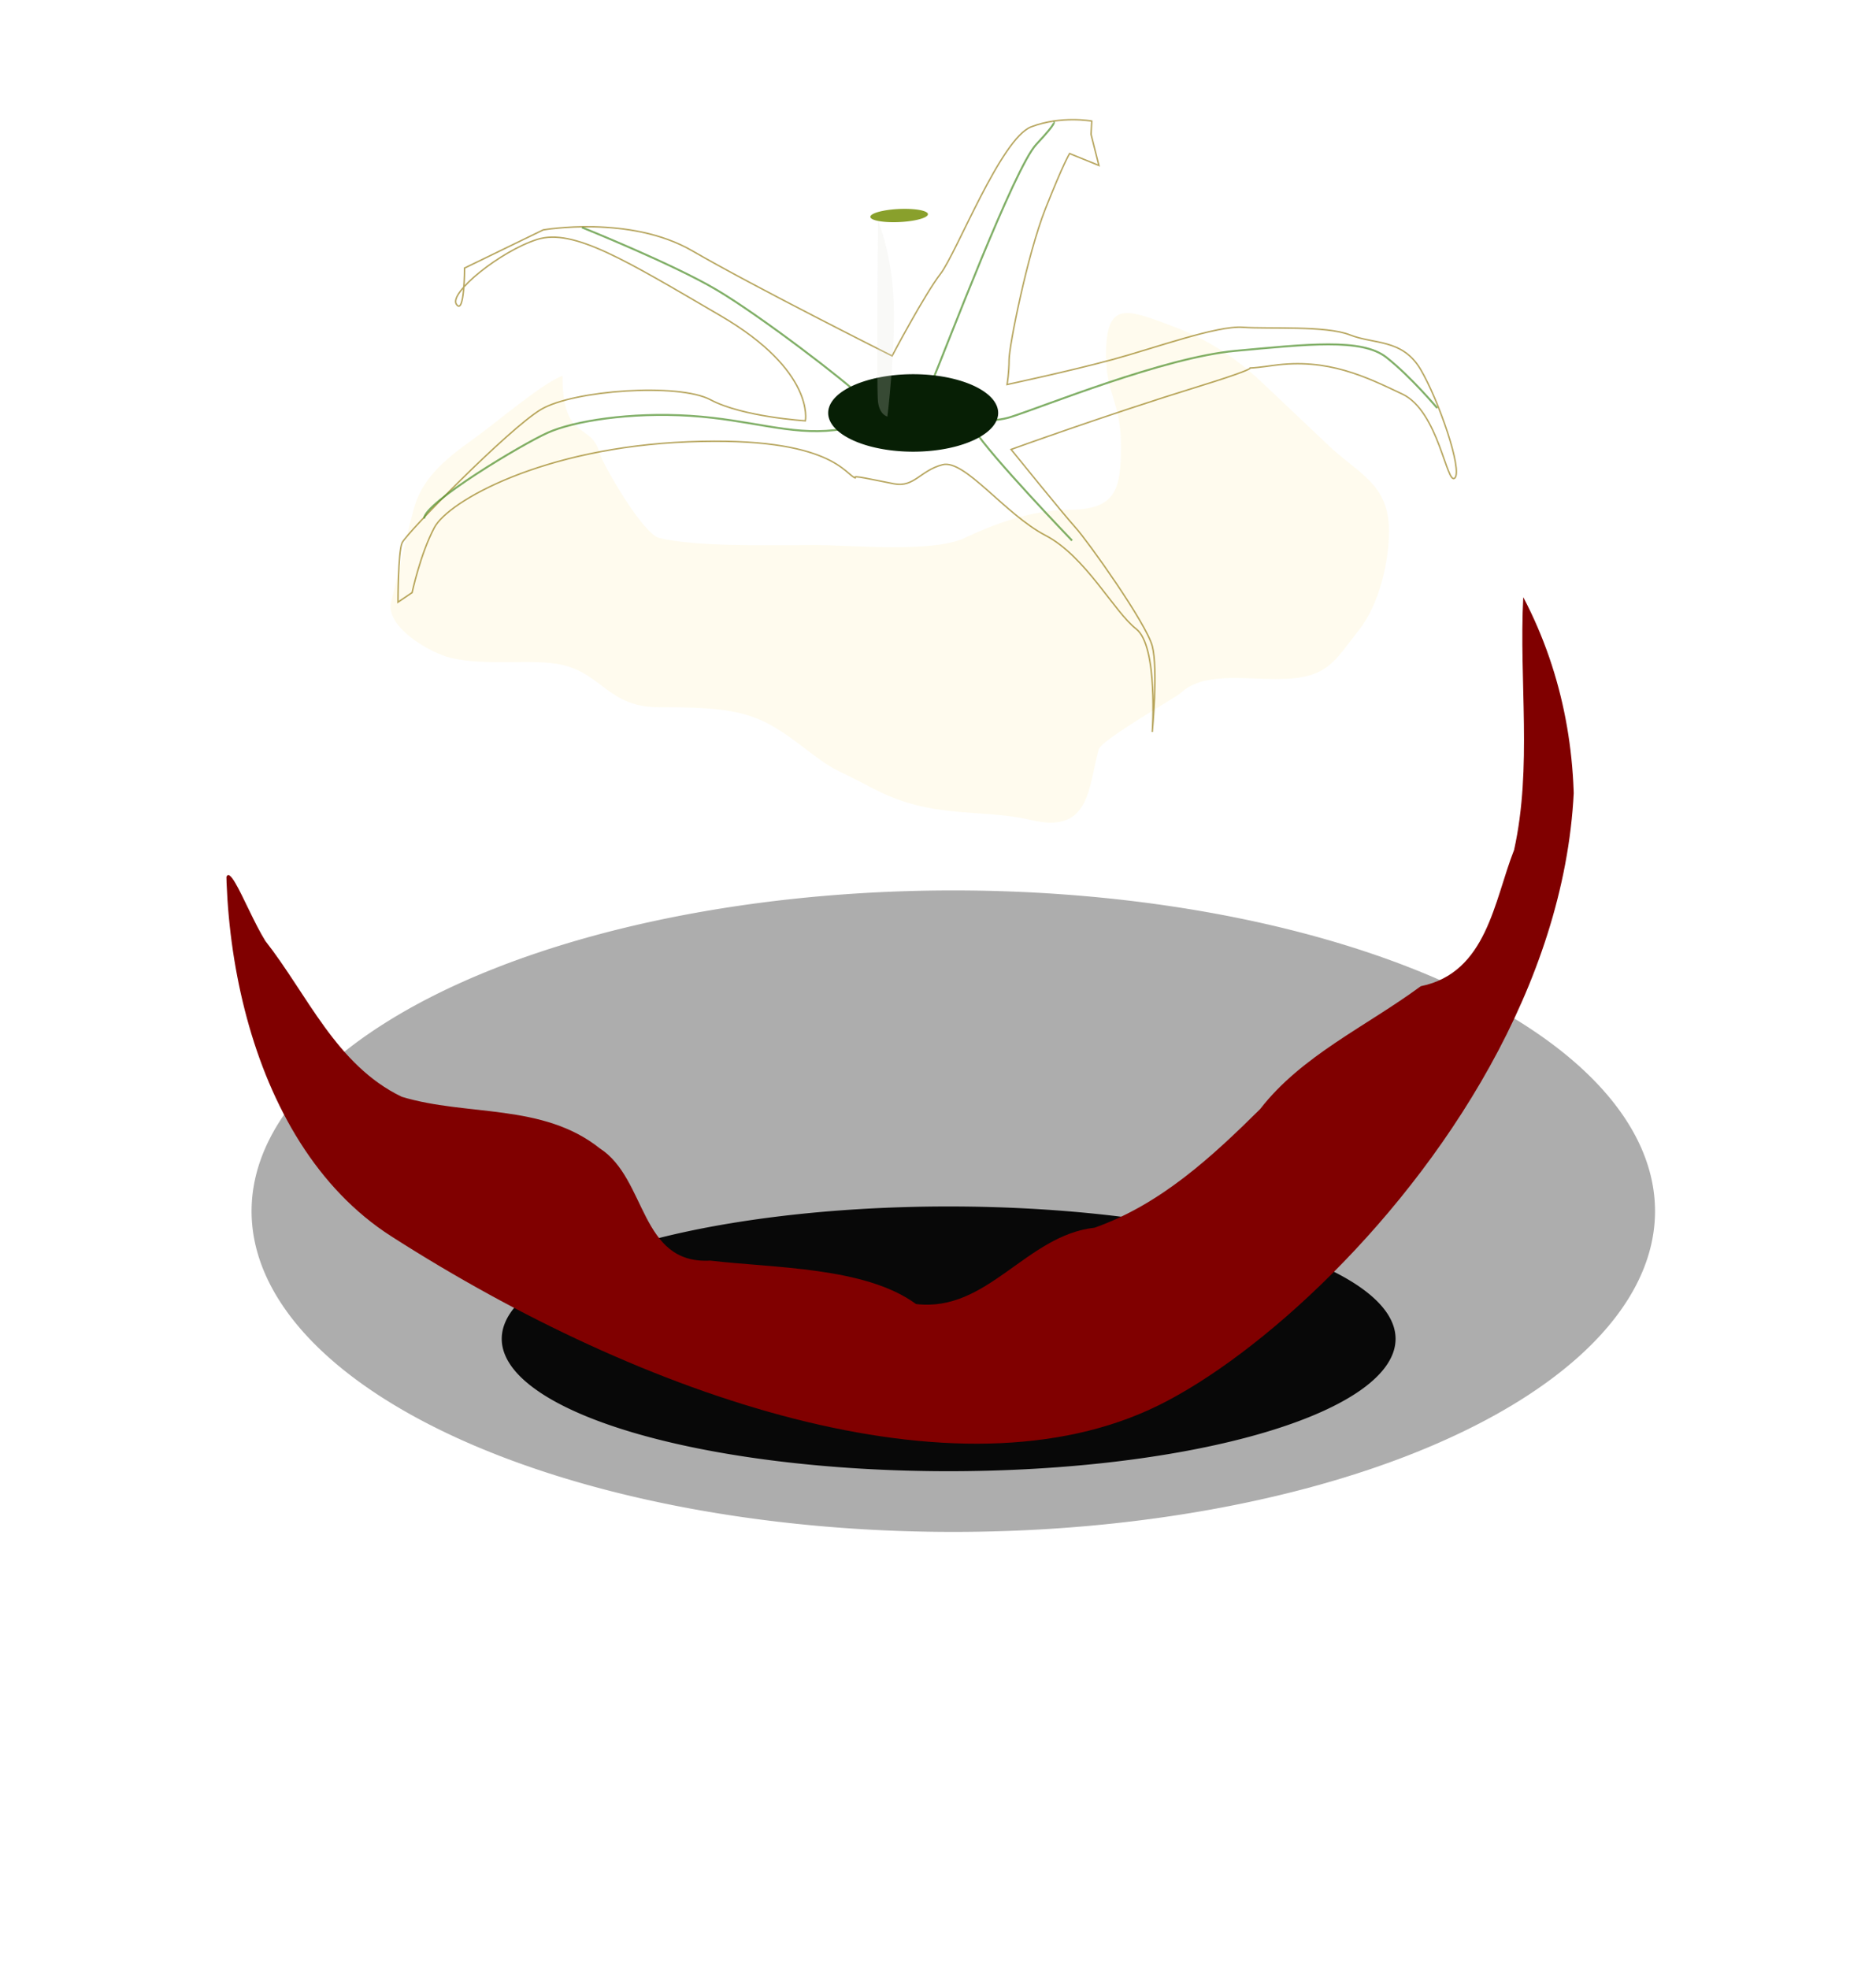 <?xml version="1.0" encoding="UTF-8" standalone="no"?>
<!-- Created with Inkscape (http://www.inkscape.org/) -->
<svg xmlns:dc="http://purl.org/dc/elements/1.1/" xmlns:cc="http://web.resource.org/cc/" xmlns:rdf="http://www.w3.org/1999/02/22-rdf-syntax-ns#" xmlns:svg="http://www.w3.org/2000/svg" xmlns="http://www.w3.org/2000/svg" xmlns:xlink="http://www.w3.org/1999/xlink" xmlns:sodipodi="http://sodipodi.sourceforge.net/DTD/sodipodi-0.dtd" xmlns:inkscape="http://www.inkscape.org/namespaces/inkscape" width="316.605" height="332.125" id="svg2" sodipodi:version="0.32" inkscape:version="0.45" sodipodi:docbase="/home/evans/Desktop" sodipodi:docname="Chrisdesign_tomato.svg" inkscape:output_extension="org.inkscape.output.svg.inkscape" sodipodi:modified="true" version="1.0">
  <defs id="defs4">
    <linearGradient id="linearGradient20022">
      <stop style="stop-color: rgb(21, 38, 9); stop-opacity: 1;" offset="0" id="stop20024"/>
      <stop style="stop-color: rgb(69, 117, 38); stop-opacity: 1;" offset="1" id="stop20026"/>
    </linearGradient>
    <linearGradient id="linearGradient13882">
      <stop style="stop-color: rgb(22, 56, 0); stop-opacity: 1;" offset="0" id="stop13884"/>
      <stop id="stop23023" offset="0.695" style="stop-color: rgb(89, 140, 29); stop-opacity: 1;"/>
      <stop style="stop-color: rgb(145, 161, 37); stop-opacity: 1;" offset="1" id="stop13886"/>
    </linearGradient>
    <linearGradient id="linearGradient9792">
      <stop style="stop-color: rgb(255, 134, 38); stop-opacity: 1;" offset="0" id="stop9794"/>
      <stop style="stop-color: rgb(225, 46, 0); stop-opacity: 1;" offset="1" id="stop9796"/>
    </linearGradient>
    <linearGradient inkscape:collect="always" id="linearGradient8731">
      <stop style="stop-color: rgb(255, 255, 255); stop-opacity: 1;" offset="0" id="stop8733"/>
      <stop style="stop-color: rgb(255, 255, 255); stop-opacity: 0;" offset="1" id="stop8735"/>
    </linearGradient>
    <filter id="filter38751" height="2.193" y="-0.597" width="1.148" x="-0.074" inkscape:collect="always">
      <feGaussianBlur id="feGaussianBlur38753" stdDeviation="9.881" inkscape:collect="always"/>
    </filter>
    <filter id="filter35726" height="1.878" y="-0.439" width="1.125" x="-0.063" inkscape:collect="always">
      <feGaussianBlur id="feGaussianBlur35728" stdDeviation="5.154" inkscape:collect="always"/>
    </filter>
    <pattern id="pattern30611" patternTransform="translate(160.892, -165.998)" height="24.735" width="39.501" patternUnits="userSpaceOnUse">
      <rect style="fill: url(#pattern30614) rgb(0, 0, 0); stroke: none;" width="32.882" height="19.296" x="1.724" y="5.439" id="rect26672"/>
      <rect style="fill: none; stroke: none;" width="39.501" height="24.735" x="0" y="0" id="rect25640"/>
    </pattern>
    <radialGradient r="44.556" fy="44.942" fx="-81.082" cy="44.942" cx="-81.082" gradientTransform="matrix(-0.015, -0.96, 1.935, -0.028, 127.596, 52.018)" gradientUnits="userSpaceOnUse" id="radialGradient30607" xlink:href="#linearGradient15314" inkscape:collect="always"/>
    <clipPath id="clipPath30603" clipPathUnits="userSpaceOnUse">
      <path style="fill: url(#radialGradient30607) rgb(0, 0, 0); fill-opacity: 1; fill-rule: evenodd; stroke: none; stroke-width: 1px; stroke-linecap: butt; stroke-linejoin: miter; stroke-opacity: 1;" d="M 172.547,119.654 C 172.547,119.654 192.663,134.893 226.625,131.415 C 260.773,127.896 267.409,121.36 267.409,121.36 C 295.932,89.779 131.211,96.219 172.547,119.654 z " id="path30605" sodipodi:nodetypes="cscc"/>
    </clipPath>
    <linearGradient gradientTransform="translate(-0.135, -0.809)" gradientUnits="userSpaceOnUse" y2="109.285" x2="243.95" y1="147.261" x1="211.025" id="linearGradient30599" xlink:href="#linearGradient30593" inkscape:collect="always"/>
    <clipPath id="clipPath29604" clipPathUnits="userSpaceOnUse">
      <path style="fill: rgb(55, 42, 7); fill-opacity: 1; fill-rule: evenodd; stroke: none; stroke-width: 1px; stroke-linecap: butt; stroke-linejoin: miter; stroke-opacity: 1;" d="M 214.703,131.117 L 220.78,131.363 C 218.246,133.083 225.614,96.013 236.795,88.623 C 241.627,85.429 235.592,76.308 232.974,77.69 C 232.974,77.69 226.504,82.361 225.744,85.784 C 224.984,89.207 219.025,103.387 217.613,113.629 C 216.201,123.872 215.05,128.517 214.703,131.117 z " id="path29606" sodipodi:nodetypes="ccscssc"/>
    </clipPath>
    <pattern id="pattern26663" patternTransform="translate(163.814, -152.846)" height="46.659" width="55.733" patternUnits="userSpaceOnUse">
      <path sodipodi:type="arc" style="overflow: visible; marker: none; opacity: 1; color: rgb(0, 0, 0); fill: rgb(215, 235, 144); fill-opacity: 1; fill-rule: evenodd; stroke: none; stroke-width: 1.584px; stroke-linecap: butt; stroke-linejoin: miter; stroke-miterlimit: 4; stroke-dasharray: none; stroke-dashoffset: 0pt; stroke-opacity: 1; visibility: visible; display: inline;" id="path26661" sodipodi:cx="-281.60489" sodipodi:cy="-209.70604" sodipodi:rx="2.8861411" sodipodi:ry="7.8338113" d="M -278.719 -209.706 A 2.886 7.834 0 1 1  -284.491,-209.706 A 2.886 7.834 0 1 1  -278.719 -209.706 z" transform="matrix(0.741, 0, 0, 0.46, 262.242, 100.965)"/>
      <path sodipodi:type="arc" style="overflow: visible; marker: none; opacity: 1; color: rgb(0, 0, 0); fill: rgb(215, 235, 144); fill-opacity: 1; fill-rule: evenodd; stroke: none; stroke-width: 1.584px; stroke-linecap: butt; stroke-linejoin: miter; stroke-miterlimit: 4; stroke-dasharray: none; stroke-dashoffset: 0pt; stroke-opacity: 1; visibility: visible; display: inline;" id="path26657" sodipodi:cx="-281.60489" sodipodi:cy="-209.70604" sodipodi:rx="2.8861411" sodipodi:ry="7.8338113" d="M -278.719 -209.706 A 2.886 7.834 0 1 1  -284.491,-209.706 A 2.886 7.834 0 1 1  -278.719 -209.706 z" transform="matrix(0.741, 0, 0, 0.46, 253.164, 126.803)"/>
      <path transform="matrix(0.741, 0, 0, 0.46, 241.636, 111.216)" d="M -278.719 -209.706 A 2.886 7.834 0 1 1  -284.491,-209.706 A 2.886 7.834 0 1 1  -278.719 -209.706 z" sodipodi:ry="7.8338113" sodipodi:rx="2.8861411" sodipodi:cy="-209.70604" sodipodi:cx="-281.60489" id="path26655" style="overflow: visible; marker: none; opacity: 1; color: rgb(0, 0, 0); fill: rgb(215, 235, 144); fill-opacity: 1; fill-rule: evenodd; stroke: none; stroke-width: 1.584px; stroke-linecap: butt; stroke-linejoin: miter; stroke-miterlimit: 4; stroke-dasharray: none; stroke-dashoffset: 0pt; stroke-opacity: 1; visibility: visible; display: inline;" sodipodi:type="arc"/>
      <path sodipodi:type="arc" style="overflow: visible; marker: none; opacity: 1; color: rgb(0, 0, 0); fill: rgb(215, 235, 144); fill-opacity: 1; fill-rule: evenodd; stroke: none; stroke-width: 1.584px; stroke-linecap: butt; stroke-linejoin: miter; stroke-miterlimit: 4; stroke-dasharray: none; stroke-dashoffset: 0pt; stroke-opacity: 1; visibility: visible; display: inline;" id="path26649" sodipodi:cx="-281.60489" sodipodi:cy="-209.70604" sodipodi:rx="2.8861411" sodipodi:ry="7.8338113" d="M -278.719 -209.706 A 2.886 7.834 0 1 1  -284.491,-209.706 A 2.886 7.834 0 1 1  -278.719 -209.706 z" transform="matrix(0.741, 0, 0, 0.46, 219.229, 100.012)"/>
      <path transform="matrix(0.741, 0, 0, 0.46, 236.44, 139.468)" d="M -278.719 -209.706 A 2.886 7.834 0 1 1  -284.491,-209.706 A 2.886 7.834 0 1 1  -278.719 -209.706 z" sodipodi:ry="7.8338113" sodipodi:rx="2.8861411" sodipodi:cy="-209.70604" sodipodi:cx="-281.60489" id="path26647" style="overflow: visible; marker: none; opacity: 1; color: rgb(0, 0, 0); fill: rgb(215, 235, 144); fill-opacity: 1; fill-rule: evenodd; stroke: none; stroke-width: 1.584px; stroke-linecap: butt; stroke-linejoin: miter; stroke-miterlimit: 4; stroke-dasharray: none; stroke-dashoffset: 0pt; stroke-opacity: 1; visibility: visible; display: inline;" sodipodi:type="arc"/>
      <path sodipodi:type="arc" style="overflow: visible; marker: none; opacity: 1; color: rgb(0, 0, 0); fill: rgb(215, 235, 144); fill-opacity: 1; fill-rule: evenodd; stroke: none; stroke-width: 1.584px; stroke-linecap: butt; stroke-linejoin: miter; stroke-miterlimit: 4; stroke-dasharray: none; stroke-dashoffset: 0pt; stroke-opacity: 1; visibility: visible; display: inline;" id="path26645" sodipodi:cx="-281.60489" sodipodi:cy="-209.70604" sodipodi:rx="2.8861411" sodipodi:ry="7.8338113" d="M -278.719 -209.706 A 2.886 7.834 0 1 1  -284.491,-209.706 A 2.886 7.834 0 1 1  -278.719 -209.706 z" transform="matrix(0.741, 0, 0, 0.46, 210.786, 125.504)"/>
      <path transform="matrix(0.741, 0, 0, 0.46, 210.786, 125.504)" d="M -278.719 -209.706 A 2.886 7.834 0 1 1  -284.491,-209.706 A 2.886 7.834 0 1 1  -278.719 -209.706 z" sodipodi:ry="7.8338113" sodipodi:rx="2.8861411" sodipodi:cy="-209.70604" sodipodi:cx="-281.60489" id="path26643" style="overflow: visible; marker: none; opacity: 1; color: rgb(0, 0, 0); fill: rgb(215, 235, 144); fill-opacity: 1; fill-rule: evenodd; stroke: none; stroke-width: 1.584px; stroke-linecap: butt; stroke-linejoin: miter; stroke-miterlimit: 4; stroke-dasharray: none; stroke-dashoffset: 0pt; stroke-opacity: 1; visibility: visible; display: inline;" sodipodi:type="arc"/>
    </pattern>
    <pattern id="pattern25626" patternTransform="translate(160.892, -165.998)" height="59.811" width="66.952" patternUnits="userSpaceOnUse">
      <path transform="matrix(0.741, 0, 0, 0.46, 273.461, 101.149)" d="M -278.719 -209.706 A 2.886 7.834 0 1 1  -284.491,-209.706 A 2.886 7.834 0 1 1  -278.719 -209.706 z" sodipodi:ry="7.8338113" sodipodi:rx="2.8861411" sodipodi:cy="-209.70604" sodipodi:cx="-281.60489" id="path25620" style="overflow: visible; marker: none; opacity: 1; color: rgb(0, 0, 0); fill: rgb(215, 235, 144); fill-opacity: 1; fill-rule: evenodd; stroke: none; stroke-width: 1.584px; stroke-linecap: butt; stroke-linejoin: miter; stroke-miterlimit: 4; stroke-dasharray: none; stroke-dashoffset: 0pt; stroke-opacity: 1; visibility: visible; display: inline;" sodipodi:type="arc"/>
      <path sodipodi:type="arc" style="overflow: visible; marker: none; opacity: 1; color: rgb(0, 0, 0); fill: rgb(215, 235, 144); fill-opacity: 1; fill-rule: evenodd; stroke: none; stroke-width: 1.584px; stroke-linecap: butt; stroke-linejoin: miter; stroke-miterlimit: 4; stroke-dasharray: none; stroke-dashoffset: 0pt; stroke-opacity: 1; visibility: visible; display: inline;" id="path25618" sodipodi:cx="-281.60489" sodipodi:cy="-209.70604" sodipodi:rx="2.8861411" sodipodi:ry="7.8338113" d="M -278.719 -209.706 A 2.886 7.834 0 1 1  -284.491,-209.706 A 2.886 7.834 0 1 1  -278.719 -209.706 z" transform="matrix(0.741, 0, 0, 0.46, 210.786, 100.012)"/>
      <path transform="matrix(0.741, 0, 0, 0.46, 213.708, 138.656)" d="M -278.719 -209.706 A 2.886 7.834 0 1 1  -284.491,-209.706 A 2.886 7.834 0 1 1  -278.719 -209.706 z" sodipodi:ry="7.8338113" sodipodi:rx="2.8861411" sodipodi:cy="-209.70604" sodipodi:cx="-281.60489" id="path25616" style="overflow: visible; marker: none; opacity: 1; color: rgb(0, 0, 0); fill: rgb(215, 235, 144); fill-opacity: 1; fill-rule: evenodd; stroke: none; stroke-width: 1.584px; stroke-linecap: butt; stroke-linejoin: miter; stroke-miterlimit: 4; stroke-dasharray: none; stroke-dashoffset: 0pt; stroke-opacity: 1; visibility: visible; display: inline;" sodipodi:type="arc"/>
      <path sodipodi:type="arc" style="overflow: visible; marker: none; opacity: 1; color: rgb(0, 0, 0); fill: rgb(215, 235, 144); fill-opacity: 1; fill-rule: evenodd; stroke: none; stroke-width: 1.584px; stroke-linecap: butt; stroke-linejoin: miter; stroke-miterlimit: 4; stroke-dasharray: none; stroke-dashoffset: 0pt; stroke-opacity: 1; visibility: visible; display: inline;" id="path25614" sodipodi:cx="-281.60489" sodipodi:cy="-209.70604" sodipodi:rx="2.8861411" sodipodi:ry="7.8338113" d="M -278.719 -209.706 A 2.886 7.834 0 1 1  -284.491,-209.706 A 2.886 7.834 0 1 1  -278.719 -209.706 z" transform="matrix(0.741, 0, 0, 0.46, 213.708, 138.656)"/>
      <path transform="matrix(0.741, 0, 0, 0.46, 239.363, 152.62)" d="M -278.719 -209.706 A 2.886 7.834 0 1 1  -284.491,-209.706 A 2.886 7.834 0 1 1  -278.719 -209.706 z" sodipodi:ry="7.8338113" sodipodi:rx="2.8861411" sodipodi:cy="-209.70604" sodipodi:cx="-281.60489" id="path25612" style="overflow: visible; marker: none; opacity: 1; color: rgb(0, 0, 0); fill: rgb(215, 235, 144); fill-opacity: 1; fill-rule: evenodd; stroke: none; stroke-width: 1.584px; stroke-linecap: butt; stroke-linejoin: miter; stroke-miterlimit: 4; stroke-dasharray: none; stroke-dashoffset: 0pt; stroke-opacity: 1; visibility: visible; display: inline;" sodipodi:type="arc"/>
      <path sodipodi:type="arc" style="overflow: visible; marker: none; opacity: 1; color: rgb(0, 0, 0); fill: rgb(215, 235, 144); fill-opacity: 1; fill-rule: evenodd; stroke: none; stroke-width: 1.584px; stroke-linecap: butt; stroke-linejoin: miter; stroke-miterlimit: 4; stroke-dasharray: none; stroke-dashoffset: 0pt; stroke-opacity: 1; visibility: visible; display: inline;" id="path25610" sodipodi:cx="-281.60489" sodipodi:cy="-209.70604" sodipodi:rx="2.8861411" sodipodi:ry="7.8338113" d="M -278.719 -209.706 A 2.886 7.834 0 1 1  -284.491,-209.706 A 2.886 7.834 0 1 1  -278.719 -209.706 z" transform="matrix(0.741, 0, 0, 0.46, 222.152, 113.164)"/>
      <path transform="matrix(0.741, 0, 0, 0.46, 228.159, 135.734)" d="M -278.719 -209.706 A 2.886 7.834 0 1 1  -284.491,-209.706 A 2.886 7.834 0 1 1  -278.719 -209.706 z" sodipodi:ry="7.8338113" sodipodi:rx="2.8861411" sodipodi:cy="-209.70604" sodipodi:cx="-281.60489" id="path25608" style="overflow: visible; marker: none; opacity: 1; color: rgb(0, 0, 0); fill: rgb(215, 235, 144); fill-opacity: 1; fill-rule: evenodd; stroke: none; stroke-width: 1.584px; stroke-linecap: butt; stroke-linejoin: miter; stroke-miterlimit: 4; stroke-dasharray: none; stroke-dashoffset: 0pt; stroke-opacity: 1; visibility: visible; display: inline;" sodipodi:type="arc"/>
      <path sodipodi:type="arc" style="overflow: visible; marker: none; opacity: 1; color: rgb(0, 0, 0); fill: rgb(215, 235, 144); fill-opacity: 1; fill-rule: evenodd; stroke: none; stroke-width: 1.584px; stroke-linecap: butt; stroke-linejoin: miter; stroke-miterlimit: 4; stroke-dasharray: none; stroke-dashoffset: 0pt; stroke-opacity: 1; visibility: visible; display: inline;" id="path25606" sodipodi:cx="-281.60489" sodipodi:cy="-209.70604" sodipodi:rx="2.8861411" sodipodi:ry="7.8338113" d="M -278.719 -209.706 A 2.886 7.834 0 1 1  -284.491,-209.706 A 2.886 7.834 0 1 1  -278.719 -209.706 z" transform="matrix(0.741, 0, 0, 0.46, 238.551, 107.156)"/>
      <path transform="matrix(0.741, 0, 0, 0.46, 244.559, 124.368)" d="M -278.719 -209.706 A 2.886 7.834 0 1 1  -284.491,-209.706 A 2.886 7.834 0 1 1  -278.719 -209.706 z" sodipodi:ry="7.8338113" sodipodi:rx="2.8861411" sodipodi:cy="-209.70604" sodipodi:cx="-281.60489" id="path25604" style="overflow: visible; marker: none; opacity: 1; color: rgb(0, 0, 0); fill: rgb(215, 235, 144); fill-opacity: 1; fill-rule: evenodd; stroke: none; stroke-width: 1.584px; stroke-linecap: butt; stroke-linejoin: miter; stroke-miterlimit: 4; stroke-dasharray: none; stroke-dashoffset: 0pt; stroke-opacity: 1; visibility: visible; display: inline;" sodipodi:type="arc"/>
      <path sodipodi:type="arc" style="overflow: visible; marker: none; opacity: 1; color: rgb(0, 0, 0); fill: rgb(215, 235, 144); fill-opacity: 1; fill-rule: evenodd; stroke: none; stroke-width: 1.584px; stroke-linecap: butt; stroke-linejoin: miter; stroke-miterlimit: 4; stroke-dasharray: none; stroke-dashoffset: 0pt; stroke-opacity: 1; visibility: visible; display: inline;" id="path25602" sodipodi:cx="-281.60489" sodipodi:cy="-209.70604" sodipodi:rx="2.8861411" sodipodi:ry="7.8338113" d="M -278.719 -209.706 A 2.886 7.834 0 1 1  -284.491,-209.706 A 2.886 7.834 0 1 1  -278.719 -209.706 z" transform="matrix(0.741, 0, 0, 0.46, 256.087, 139.955)"/>
      <path transform="matrix(0.741, 0, 0, 0.46, 269.239, 131.187)" d="M -278.719 -209.706 A 2.886 7.834 0 1 1  -284.491,-209.706 A 2.886 7.834 0 1 1  -278.719 -209.706 z" sodipodi:ry="7.8338113" sodipodi:rx="2.8861411" sodipodi:cy="-209.70604" sodipodi:cx="-281.60489" id="path25600" style="overflow: visible; marker: none; opacity: 1; color: rgb(0, 0, 0); fill: rgb(215, 235, 144); fill-opacity: 1; fill-rule: evenodd; stroke: none; stroke-width: 1.584px; stroke-linecap: butt; stroke-linejoin: miter; stroke-miterlimit: 4; stroke-dasharray: none; stroke-dashoffset: 0pt; stroke-opacity: 1; visibility: visible; display: inline;" sodipodi:type="arc"/>
      <path sodipodi:type="arc" style="overflow: visible; marker: none; opacity: 1; color: rgb(0, 0, 0); fill: rgb(215, 235, 144); fill-opacity: 1; fill-rule: evenodd; stroke: none; stroke-width: 1.584px; stroke-linecap: butt; stroke-linejoin: miter; stroke-miterlimit: 4; stroke-dasharray: none; stroke-dashoffset: 0pt; stroke-opacity: 1; visibility: visible; display: inline;" id="path20550" sodipodi:cx="-281.60489" sodipodi:cy="-209.70604" sodipodi:rx="2.8861411" sodipodi:ry="7.8338113" d="M -278.719 -209.706 A 2.886 7.834 0 1 1  -284.491,-209.706 A 2.886 7.834 0 1 1  -278.719 -209.706 z" transform="matrix(0.741, 0, 0, 0.46, 261.77, 113.976)"/>
    </pattern>
    <linearGradient y2="295.467" x2="-51.159" y1="206.266" x1="-47.224" gradientUnits="userSpaceOnUse" id="linearGradient14308" xlink:href="#linearGradient13303" inkscape:collect="always"/>
    <linearGradient y2="272.923" x2="-28.859" y1="174.783" x1="-24.924" gradientUnits="userSpaceOnUse" id="linearGradient14306" xlink:href="#linearGradient8740" inkscape:collect="always"/>
    <radialGradient r="121.719" fy="281.672" fx="-55.114" cy="281.672" cx="-55.114" gradientTransform="matrix(0.183, 0.97, -0.949, 0.179, 248.674, 249.873)" gradientUnits="userSpaceOnUse" id="radialGradient14304" xlink:href="#linearGradient13291" inkscape:collect="always"/>
    <clipPath id="clipPath14290" clipPathUnits="userSpaceOnUse">
      <path style="overflow: visible; marker: none; opacity: 1; color: rgb(0, 0, 0); fill: rgb(110, 168, 39); fill-opacity: 1; fill-rule: nonzero; stroke: none; stroke-width: 1px; stroke-linecap: butt; stroke-linejoin: miter; stroke-miterlimit: 4; stroke-dashoffset: 0pt; stroke-opacity: 1; visibility: visible; display: inline;" d="M 97.162,268.957 C 76.144,373.56 33.602,387.655 -6.382,385.95 C -14.096,385.621 -13.751,387.182 -22.477,386.051 C -30.085,385.066 -43.344,380.031 -51.021,380.613 C -96.983,384.097 -141.031,322.133 -141.031,263.133 C -141.031,196.587 -97.946,152.907 -30.336,151.312 C 62.916,149.13 97.162,202.411 97.162,268.957 z " id="path14292" sodipodi:nodetypes="csssssc"/>
    </clipPath>
    <clipPath id="clipPath14286" clipPathUnits="userSpaceOnUse">
      <path style="overflow: visible; marker: none; opacity: 1; color: rgb(0, 0, 0); fill: rgb(110, 168, 39); fill-opacity: 1; fill-rule: nonzero; stroke: none; stroke-width: 1px; stroke-linecap: butt; stroke-linejoin: miter; stroke-miterlimit: 4; stroke-dashoffset: 0pt; stroke-opacity: 1; visibility: visible; display: inline;" d="M 95.242,274.246 C 74.748,373.187 33.265,386.52 -5.723,384.907 C -13.246,384.596 -12.909,386.072 -21.418,385.003 C -28.836,384.071 -41.765,379.309 -49.25,379.859 C -94.068,383.154 -137.019,324.544 -137.019,268.737 C -137.019,205.793 -95.007,164.477 -29.08,162.969 C 61.848,160.905 95.242,211.302 95.242,274.246 z " id="path14288" sodipodi:nodetypes="csssssc"/>
    </clipPath>
    <clipPath id="clipPath14282" clipPathUnits="userSpaceOnUse">
      <path style="overflow: visible; marker: none; opacity: 1; color: rgb(0, 0, 0); fill: rgb(110, 168, 39); fill-opacity: 1; fill-rule: nonzero; stroke: none; stroke-width: 1px; stroke-linecap: butt; stroke-linejoin: miter; stroke-miterlimit: 4; stroke-dashoffset: 0pt; stroke-opacity: 1; visibility: visible; display: inline;" d="M 100.843,272.892 C 79.362,377.495 35.883,391.59 -4.981,389.885 C -12.866,389.556 -12.513,391.117 -21.431,389.987 C -29.207,389.001 -42.757,383.967 -50.603,384.549 C -97.578,388.032 -142.595,326.068 -142.595,267.068 C -142.595,200.523 -98.562,156.842 -29.463,155.248 C 65.842,153.066 100.843,206.346 100.843,272.892 z " id="path14284" sodipodi:nodetypes="csssssc"/>
    </clipPath>
    <linearGradient gradientUnits="userSpaceOnUse" y2="295.467" x2="-51.159" y1="206.266" x1="-47.224" id="linearGradient13311" xlink:href="#linearGradient13303" inkscape:collect="always"/>
    <radialGradient gradientUnits="userSpaceOnUse" gradientTransform="matrix(0.183, 0.97, -0.949, 0.179, 248.674, 249.873)" r="121.719" fy="281.672" fx="-55.114" cy="281.672" cx="-55.114" id="radialGradient13301" xlink:href="#linearGradient13291" inkscape:collect="always"/>
    <linearGradient gradientUnits="userSpaceOnUse" y2="272.923" x2="-28.859" y1="174.783" x1="-24.924" id="linearGradient8746" xlink:href="#linearGradient8740" inkscape:collect="always"/>
    <linearGradient id="linearGradient8740">
      <stop id="stop8742" offset="0" style="stop-color: rgb(122, 168, 39); stop-opacity: 1;"/>
      <stop id="stop8744" offset="1" style="stop-color: rgb(163, 168, 39); stop-opacity: 0;"/>
    </linearGradient>
    <linearGradient id="linearGradient13291">
      <stop id="stop13293" offset="0" style="stop-color: rgb(179, 255, 75); stop-opacity: 1;"/>
      <stop style="stop-color: rgb(104, 160, 44); stop-opacity: 1;" offset="0.738" id="stop15283"/>
      <stop id="stop13295" offset="1" style="stop-color: rgb(60, 99, 32); stop-opacity: 1;"/>
    </linearGradient>
    <linearGradient id="linearGradient13303" inkscape:collect="always">
      <stop id="stop13305" offset="0" style="stop-color: rgb(255, 255, 255); stop-opacity: 1;"/>
      <stop id="stop13307" offset="1" style="stop-color: rgb(255, 255, 255); stop-opacity: 0;"/>
    </linearGradient>
    <linearGradient id="linearGradient15314">
      <stop style="stop-color: rgb(29, 51, 0); stop-opacity: 1;" offset="0" id="stop15316"/>
      <stop id="stop15318" offset="0.496" style="stop-color: rgb(104, 160, 44); stop-opacity: 0.237;"/>
      <stop style="stop-color: rgb(97, 163, 52); stop-opacity: 0;" offset="1" id="stop15320"/>
    </linearGradient>
    <linearGradient id="linearGradient30593" inkscape:collect="always">
      <stop id="stop30595" offset="0" style="stop-color: rgb(0, 0, 0); stop-opacity: 1;"/>
      <stop id="stop30597" offset="1" style="stop-color: rgb(0, 0, 0); stop-opacity: 0;"/>
    </linearGradient>
    <pattern patternTransform="matrix(0.59, 0, 0, 0.414, 162.616, -160.559)" id="pattern30609" xlink:href="#pattern26663" inkscape:collect="always"/>
    <pattern patternTransform="matrix(0.59, 0, 0, 0.414, 1.724, 5.439)" id="pattern30614" xlink:href="#pattern30609" inkscape:collect="always"/>
    <linearGradient id="linearGradient33714">
      <stop id="stop33716" offset="0" style="stop-color: rgb(0, 0, 0); stop-opacity: 1;"/>
      <stop id="stop33718" offset="1" style="stop-color: rgb(0, 0, 0); stop-opacity: 0;"/>
    </linearGradient>
    <linearGradient inkscape:collect="always" xlink:href="#linearGradient8740" id="linearGradient3593" gradientUnits="userSpaceOnUse" x1="-24.924" y1="174.783" x2="-28.859" y2="272.923"/>
    <linearGradient inkscape:collect="always" xlink:href="#linearGradient13303" id="linearGradient3595" gradientUnits="userSpaceOnUse" x1="-47.224" y1="206.266" x2="-51.159" y2="295.467"/>
    <linearGradient inkscape:collect="always" xlink:href="#linearGradient30593" id="linearGradient3601" gradientUnits="userSpaceOnUse" gradientTransform="translate(-0.135, -0.809)" x1="211.025" y1="147.261" x2="243.95" y2="109.285"/>
    <linearGradient inkscape:collect="always" xlink:href="#linearGradient13303" id="linearGradient3622" gradientUnits="userSpaceOnUse" x1="-47.224" y1="206.266" x2="-51.159" y2="295.467"/>
    <linearGradient inkscape:collect="always" xlink:href="#linearGradient8740" id="linearGradient3629" gradientUnits="userSpaceOnUse" x1="-24.924" y1="174.783" x2="-28.859" y2="272.923"/>
    <filter inkscape:collect="always" x="-0.117" width="1.235" y="-0.169" height="1.337" id="filter6620">
      <feGaussianBlur inkscape:collect="always" stdDeviation="15.771" id="feGaussianBlur6622"/>
    </filter>
    <filter inkscape:collect="always" x="-0.142" width="1.284" y="-0.264" height="1.527" id="filter6716">
      <feGaussianBlur inkscape:collect="always" stdDeviation="14.13" id="feGaussianBlur6718"/>
    </filter>
    <linearGradient inkscape:collect="always" xlink:href="#linearGradient8731" id="linearGradient8737" x1="269.879" y1="202.212" x2="281.474" y2="314.46" gradientUnits="userSpaceOnUse"/>
    <filter inkscape:collect="always" id="filter8819">
      <feGaussianBlur inkscape:collect="always" stdDeviation="3.164" id="feGaussianBlur8821"/>
    </filter>
    <radialGradient inkscape:collect="always" xlink:href="#linearGradient9792" id="radialGradient9798" cx="280.111" cy="246.391" fx="280.111" fy="246.391" r="134.326" gradientTransform="matrix(0.007, -0.47, 1.038, 0.015, 73.699, 392.572)" gradientUnits="userSpaceOnUse"/>
    <clipPath clipPathUnits="userSpaceOnUse" id="clipPath9802">
      <path sodipodi:nodetypes="csssssc" id="path9804" d="M 261.128,178.473 C 261.128,178.473 222.552,197.761 210.683,266.01 C 205.09,298.169 212.295,346.915 241.84,366.901 C 292.285,401.026 354.6,423.281 394.66,402.509 C 434.719,381.738 514.067,288.98 458.458,208.147 C 424.333,158.543 406.529,153.251 360.535,148.799 C 314.541,144.348 262.612,178.473 261.128,178.473 z " style="fill: url(#radialGradient9806) rgb(0, 0, 0); fill-opacity: 1; fill-rule: evenodd; stroke: none; stroke-width: 1px; stroke-linecap: butt; stroke-linejoin: miter; stroke-opacity: 1;"/>
    </clipPath>
    <radialGradient inkscape:collect="always" xlink:href="#linearGradient9792" id="radialGradient9806" gradientUnits="userSpaceOnUse" gradientTransform="matrix(0.007, -0.47, 1.038, 0.015, 73.699, 392.572)" cx="280.111" cy="246.391" fx="280.111" fy="246.391" r="134.326"/>
    <clipPath clipPathUnits="userSpaceOnUse" id="clipPath9808">
      <path sodipodi:nodetypes="csssssc" id="path9810" d="M 261.128,178.473 C 261.128,178.473 222.552,197.761 210.683,266.01 C 205.09,298.169 212.295,346.915 241.84,366.901 C 292.285,401.026 354.6,423.281 394.66,402.509 C 434.719,381.738 514.067,288.98 458.458,208.147 C 424.333,158.543 406.529,153.251 360.535,148.799 C 314.541,144.348 262.612,178.473 261.128,178.473 z " style="fill: url(#radialGradient9812) rgb(0, 0, 0); fill-opacity: 1; fill-rule: evenodd; stroke: none; stroke-width: 1px; stroke-linecap: butt; stroke-linejoin: miter; stroke-opacity: 1;"/>
    </clipPath>
    <radialGradient inkscape:collect="always" xlink:href="#linearGradient9792" id="radialGradient9812" gradientUnits="userSpaceOnUse" gradientTransform="matrix(0.007, -0.47, 1.038, 0.015, 73.699, 392.572)" cx="280.111" cy="246.391" fx="280.111" fy="246.391" r="134.326"/>
    <clipPath clipPathUnits="userSpaceOnUse" id="clipPath9814">
      <path sodipodi:nodetypes="csssssc" id="path9816" d="M 261.128,178.473 C 261.128,178.473 222.552,197.761 210.683,266.01 C 205.09,298.169 212.295,346.915 241.84,366.901 C 292.285,401.026 354.6,423.281 394.66,402.509 C 434.719,381.738 514.067,288.98 458.458,208.147 C 424.333,158.543 406.529,153.251 360.535,148.799 C 314.541,144.348 262.612,178.473 261.128,178.473 z " style="fill: url(#radialGradient9818) rgb(0, 0, 0); fill-opacity: 1; fill-rule: evenodd; stroke: none; stroke-width: 1px; stroke-linecap: butt; stroke-linejoin: miter; stroke-opacity: 1;"/>
    </clipPath>
    <radialGradient inkscape:collect="always" xlink:href="#linearGradient9792" id="radialGradient9818" gradientUnits="userSpaceOnUse" gradientTransform="matrix(0.007, -0.47, 1.038, 0.015, 73.699, 392.572)" cx="280.111" cy="246.391" fx="280.111" fy="246.391" r="134.326"/>
    <clipPath clipPathUnits="userSpaceOnUse" id="clipPath9820">
      <path sodipodi:nodetypes="csssssc" id="path9822" d="M 261.128,178.473 C 261.128,178.473 222.552,197.761 210.683,266.01 C 205.09,298.169 212.295,346.915 241.84,366.901 C 292.285,401.026 354.6,423.281 394.66,402.509 C 434.719,381.738 514.067,288.98 458.458,208.147 C 424.333,158.543 406.529,153.251 360.535,148.799 C 314.541,144.348 262.612,178.473 261.128,178.473 z " style="fill: url(#radialGradient9824) rgb(0, 0, 0); fill-opacity: 1; fill-rule: evenodd; stroke: none; stroke-width: 1px; stroke-linecap: butt; stroke-linejoin: miter; stroke-opacity: 1;"/>
    </clipPath>
    <radialGradient inkscape:collect="always" xlink:href="#linearGradient9792" id="radialGradient9824" gradientUnits="userSpaceOnUse" gradientTransform="matrix(0.007, -0.47, 1.038, 0.015, 73.699, 392.572)" cx="280.111" cy="246.391" fx="280.111" fy="246.391" r="134.326"/>
    <filter inkscape:collect="always" id="filter9858">
      <feGaussianBlur inkscape:collect="always" stdDeviation="3.919" id="feGaussianBlur9860"/>
    </filter>
    <filter inkscape:collect="always" x="-0.174" width="1.348" y="-0.293" height="1.586" id="filter19027">
      <feGaussianBlur inkscape:collect="always" stdDeviation="6.431" id="feGaussianBlur19029"/>
    </filter>
    <filter inkscape:collect="always" id="filter20010">
      <feGaussianBlur inkscape:collect="always" stdDeviation="0.085" id="feGaussianBlur20012"/>
    </filter>
    <radialGradient inkscape:collect="always" xlink:href="#linearGradient30593" id="radialGradient22023" cx="325.954" cy="195.247" fx="325.954" fy="195.247" r="105.408" gradientTransform="matrix(1.07, -0.01, 0.004, 0.611, -23.642, 78.399)" gradientUnits="userSpaceOnUse"/>
    <radialGradient inkscape:collect="always" xlink:href="#linearGradient20022" id="radialGradient22028" gradientUnits="userSpaceOnUse" gradientTransform="matrix(1.00892e-06, -2.813, 1.36, 1.10169e-06, 239.977, 832.44)" cx="271.909" cy="-61.018" fx="271.909" fy="-61.018" r="8.865"/>
    <radialGradient inkscape:collect="always" xlink:href="#linearGradient13882" id="radialGradient22034" gradientUnits="userSpaceOnUse" gradientTransform="matrix(-0.014, 0.247, -0.589, -0.029, 130.508, 11.561)" spreadMethod="reflect" cx="197.742" cy="-53.954" fx="197.742" fy="-53.954" r="105.808"/>
    <radialGradient inkscape:collect="always" xlink:href="#linearGradient9792" id="radialGradient23025" gradientUnits="userSpaceOnUse" gradientTransform="matrix(0.007, -0.47, 1.038, 0.015, 73.699, 392.572)" cx="280.111" cy="246.391" fx="280.111" fy="246.391" r="134.326"/>
    <linearGradient inkscape:collect="always" xlink:href="#linearGradient8731" id="linearGradient23027" gradientUnits="userSpaceOnUse" x1="269.879" y1="202.212" x2="281.474" y2="314.46"/>
  </defs>
  <sodipodi:namedview id="base" pagecolor="#ffffff" bordercolor="#666666" borderopacity="1.0" inkscape:pageopacity="0.0" inkscape:pageshadow="2" inkscape:zoom="1.4301848" inkscape:cx="158.30252" inkscape:cy="166.06245" inkscape:document-units="px" inkscape:current-layer="layer1" inkscape:window-width="1020" inkscape:window-height="694" inkscape:window-x="0" inkscape:window-y="24" inkscape:showpageshadow="false"/>
  <g inkscape:label="Ebene 1" inkscape:groupmode="layer" id="layer1" transform="translate(-3.104, 2.988)">
    <g id="g23029">
      <path transform="matrix(0.888, 0, 0, 3.267, -83.262, -852.044)" d="M 411.799 322.433 A 133.363 16.563 0 1 1  145.072,322.433 A 133.363 16.563 0 1 1  411.799 322.433 z" sodipodi:ry="16.563332" sodipodi:rx="133.36339" sodipodi:cy="322.43326" sodipodi:cx="278.43533" id="path32567" style="overflow: visible; marker: none; opacity: 0.677; color: rgb(0, 0, 0); fill: rgb(77, 77, 77); fill-opacity: 1; fill-rule: evenodd; stroke: none; stroke-width: 1.584px; stroke-linecap: butt; stroke-linejoin: miter; stroke-miterlimit: 4; stroke-dasharray: none; stroke-dashoffset: 0pt; stroke-opacity: 1; visibility: visible; display: inline; filter: url(#filter38751);" sodipodi:type="arc"/>
      <path transform="matrix(0.915, 0, 0, 1.901, -39.776, -375.927)" d="M 304.266 314.997 A 82.43 11.748 0 1 1  139.406,314.997 A 82.43 11.748 0 1 1  304.266 314.997 z" sodipodi:ry="11.747722" sodipodi:rx="82.429848" sodipodi:cy="314.99686" sodipodi:cx="221.83614" id="path34711" style="overflow: visible; marker: none; color: rgb(0, 0, 0); fill: rgb(0, 0, 0); fill-opacity: 0.953; fill-rule: evenodd; stroke: none; stroke-width: 1.584px; stroke-linecap: butt; stroke-linejoin: miter; stroke-miterlimit: 4; stroke-dasharray: none; stroke-dashoffset: 0pt; stroke-opacity: 1; visibility: visible; display: inline; filter: url(#filter35726);" sodipodi:type="arc"/>
      <g transform="matrix(0.847, 0, 0, 0.802, -135.713, -88.68)" id="g9826">
        <path style="fill: url(#radialGradient23025) rgb(0, 0, 0); fill-opacity: 1; fill-rule: evenodd; stroke: none; stroke-width: 1px; stroke-linecap: butt; stroke-linejoin: miter; stroke-opacity: 1;" d="M 261.128,178.473 C 261.128,178.473 222.552,197.761 210.683,266.01 C 205.09,298.169 212.295,346.915 241.84,366.901 C 292.285,401.026 354.6,423.281 394.66,402.509 C 434.719,381.738 514.067,288.98 458.458,208.147 C 424.333,158.543 406.529,153.251 360.535,148.799 C 314.541,144.348 262.612,178.473 261.128,178.473 z " id="path3632" sodipodi:nodetypes="csssssc" clip-path="url(#clipPath9820)"/>
        <path style="opacity: 0.631; fill: rgb(255, 246, 213); fill-rule: evenodd; stroke: none; stroke-width: 1px; stroke-linecap: butt; stroke-linejoin: miter; stroke-opacity: 1; filter: url(#filter6716);" d="M 275.965,185.892 C 271.766,187.568 262.654,195.875 258.161,199.245 C 252.176,203.733 247.886,207.701 246.291,214.082 C 244.337,221.898 243.269,227.655 241.84,233.369 C 240.511,238.687 249.584,244.208 253.71,245.239 C 260.982,247.057 270.226,245.288 275.965,246.723 C 284.013,248.735 285.169,255.625 295.253,255.625 C 304.378,255.625 310.556,255.858 316.024,258.592 C 321.675,261.417 326.626,266.86 330.861,268.978 C 337.815,272.455 340.369,274.693 347.182,276.396 C 354.71,278.278 362.291,277.577 369.437,279.364 C 381.006,282.256 380.716,272.822 382.79,264.527 C 383.308,262.455 398.21,253.558 399.111,252.657 C 403.483,248.285 411.183,249.69 418.398,249.69 C 428.479,249.69 429.678,246.025 434.719,239.304 C 438.654,234.057 440.654,225.142 440.654,218.533 C 440.654,208.639 434.487,206.431 428.784,200.728 C 424.042,195.986 419.542,191.487 415.431,187.375 C 409.468,181.412 403.822,177.984 397.627,175.506 C 388.316,171.782 384.274,170.08 384.274,181.441 C 384.274,190.029 387.241,191.184 387.241,200.728 C 387.241,209.843 386.239,214.082 376.855,214.082 C 369.23,214.082 361.284,217.416 356.084,220.016 C 349.73,223.193 333.381,221.5 326.41,221.5 C 316.479,221.5 302.934,221.936 295.253,220.016 C 291.945,219.189 283.903,204.292 283.383,202.212 C 281.701,195.483 275.965,199.936 275.965,185.892 z " id="path4603" clip-path="url(#clipPath9814)"/>
        <path style="fill: rgb(128, 0, 0); fill-rule: evenodd; stroke: none; stroke-width: 1px; stroke-linecap: butt; stroke-linejoin: miter; stroke-opacity: 1; filter: url(#filter6620);" d="M 467.406,232.465 C 466.536,250.151 469.226,268.207 465.579,285.631 C 461.583,296.314 460.176,311.476 446.979,314.307 C 436.15,322.748 423.246,328.872 414.967,340.164 C 405.359,350.191 395.193,360.16 382.015,365.097 C 368.354,366.683 360.67,382.962 346.41,381.159 C 336.305,373.315 317.937,373.596 305.4,372.024 C 291.307,372.852 292.827,354.815 283.398,348.41 C 272.029,338.842 256.962,341.728 243.941,337.563 C 230.864,330.902 225.183,316.105 216.764,304.782 C 212.471,297.487 207.632,281.697 209.035,298.145 C 209.474,324.655 216.325,353.508 236.859,371.753 C 260.269,389.695 287.226,402.893 315.157,412.19 C 343.112,421.051 376.16,424.208 401.784,407.161 C 427.809,389.538 448.367,364.256 462.633,336.387 C 478.894,304.468 483.757,265.379 467.406,232.465 z " id="path4605" sodipodi:nodetypes="cccccccccccccccc" clip-path="url(#clipPath9808)"/>
        <path id="path7691" style="overflow: visible; marker: none; opacity: 0.615; color: rgb(0, 0, 0); fill: url(#linearGradient23027) rgb(0, 0, 0); fill-opacity: 1; fill-rule: evenodd; stroke: none; stroke-width: 1px; stroke-linecap: butt; stroke-linejoin: miter; stroke-miterlimit: 4; stroke-dasharray: none; stroke-dashoffset: 0pt; stroke-opacity: 1; visibility: visible; display: inline; filter: url(#filter8819);" d="M 262.612,224.467 C 262.117,225.456 261.623,226.446 261.128,227.435 C 249.051,251.589 246.291,236.88 246.291,266.01 C 245.1,268.393 257.172,273.923 259.644,274.913 C 258.231,277.74 295.551,277.884 281.9,243.755 C 277.051,231.634 273.283,229.803 262.612,224.467 z M 295.253,243.755 C 294.857,242.765 305.404,263.278 287.834,280.847 C 286.167,282.515 314.83,286.185 333.829,295.684 C 368.463,313.001 372.217,268.467 353.116,254.141 C 347.228,249.724 304.795,243.755 295.253,243.755 z " sodipodi:nodetypes="csccsccsssc" clip-path="url(#clipPath9802)"/>
      </g>
      <path transform="matrix(0.847, 0, 0, 0.663, -133.424, -54.306)" style="opacity: 0.95; fill: url(#radialGradient22023) rgb(0, 0, 0); fill-opacity: 1; fill-rule: evenodd; stroke: none; stroke-width: 1px; stroke-linecap: butt; stroke-linejoin: miter; stroke-opacity: 1; filter: url(#filter9858);" d="M 338.709,204.59 C 336.701,204.188 334.291,195.752 305.367,196.957 C 276.444,198.162 257.563,209.41 254.751,215.034 C 251.939,220.658 250.332,228.693 250.332,228.693 L 247.52,230.701 C 247.52,230.701 247.52,220.257 248.324,218.248 C 249.127,216.24 269.615,194.145 276.042,190.128 C 282.469,186.111 303.359,184.504 309.786,188.12 C 316.213,191.735 328.667,192.538 328.667,192.538 C 328.667,192.538 330.675,182.094 311.795,170.444 C 292.914,158.794 282.469,151.965 275.239,154.376 C 268.008,156.786 257.563,165.624 259.17,168.034 C 260.777,170.444 260.777,160.401 260.777,160.401 L 276.444,152.367 C 276.444,152.367 293.717,149.153 306.171,156.786 C 318.624,164.418 345.94,178.88 345.94,178.88 C 345.94,178.88 352.368,166.025 355.581,161.606 C 358.795,157.188 367.633,133.085 373.659,130.674 C 379.684,128.264 385.71,129.469 385.71,129.469 L 383.3,134.29 L 385.308,136.298 L 381.291,136.298 C 381.291,136.298 380.086,138.307 376.471,147.948 C 372.855,157.589 369.24,176.872 369.24,179.684 C 369.24,182.496 368.838,184.906 368.838,184.906 C 368.838,184.906 381.291,182.094 389.727,179.684 C 398.163,177.273 410.616,172.453 415.839,172.854 C 421.061,173.256 432.309,172.453 437.129,174.461 C 441.95,176.47 447.574,175.265 451.189,181.692 C 454.805,188.12 459.625,202.983 458.019,204.59 C 456.412,206.197 454.805,190.53 447.574,186.914 C 440.343,183.299 432.711,179.282 421.864,180.889 C 411.018,182.496 425.48,179.282 407.001,185.308 C 388.522,191.333 369.641,198.564 369.641,198.564 C 369.641,198.564 380.086,212.222 382.496,215.034 C 384.907,217.846 396.556,235.12 397.761,239.941 C 398.967,244.761 397.761,258.018 397.761,258.018 C 397.761,258.018 398.967,239.941 394.548,236.325 C 390.129,232.71 384.505,221.06 376.471,216.641 C 368.436,212.222 360.402,200.573 355.983,201.778 C 351.564,202.983 350.359,206.598 346.342,205.795 C 342.325,204.992 337.504,203.786 338.709,204.59 z " id="path9832"/>
      <path style="fill: url(#radialGradient22034) rgb(0, 0, 0); fill-opacity: 1; fill-rule: evenodd; stroke: rgb(141, 113, 0); stroke-width: 0.247; stroke-linecap: butt; stroke-linejoin: miter; stroke-miterlimit: 4; stroke-dasharray: none; stroke-opacity: 0.619;" d="M 147.533,77.666 C 145.832,77.344 143.789,70.581 119.283,71.547 C 94.776,72.513 78.779,81.53 76.397,86.039 C 74.014,90.548 72.653,96.989 72.653,96.989 L 70.27,98.599 C 70.27,98.599 70.27,90.226 70.951,88.615 C 71.631,87.005 88.99,69.292 94.436,66.072 C 99.882,62.851 117.581,61.563 123.027,64.462 C 128.473,67.36 139.024,68.004 139.024,68.004 C 139.024,68.004 140.726,59.631 124.729,50.291 C 108.731,40.952 99.882,35.477 93.755,37.409 C 87.629,39.342 78.779,46.427 80.141,48.359 C 81.502,50.291 81.502,42.24 81.502,42.24 L 94.776,35.799 C 94.776,35.799 109.412,33.223 119.964,39.342 C 130.515,45.46 153.66,57.054 153.66,57.054 C 153.66,57.054 159.106,46.749 161.829,43.206 C 164.552,39.664 172.04,20.34 177.145,18.408 C 182.251,16.476 187.356,17.442 187.356,17.442 L 187.238,19.669 L 188.555,24.919 L 183.612,22.917 C 183.612,22.917 182.591,24.527 179.528,32.256 C 176.465,39.986 173.401,55.444 173.401,57.698 C 173.401,59.953 173.061,61.885 173.061,61.885 C 173.061,61.885 183.612,59.631 190.76,57.698 C 197.908,55.766 208.459,51.902 212.884,52.224 C 217.309,52.546 226.839,51.902 230.923,53.512 C 235.008,55.122 239.773,54.156 242.836,59.309 C 245.899,64.462 249.984,76.377 248.622,77.666 C 247.261,78.954 245.899,66.394 239.773,63.495 C 233.646,60.597 227.179,57.376 217.989,58.665 C 208.799,59.953 221.053,57.376 205.396,62.207 C 189.739,67.038 173.742,72.835 173.742,72.835 C 173.742,72.835 182.591,83.785 184.633,86.039 C 186.676,88.293 196.546,102.142 197.567,106.006 C 198.588,109.871 197.567,120.499 197.567,120.499 C 197.567,120.499 198.588,106.006 194.844,103.108 C 191.1,100.209 186.335,90.87 179.528,87.327 C 172.721,83.785 165.913,74.445 162.169,75.411 C 158.425,76.377 157.404,79.276 154,78.632 C 150.597,77.988 146.512,77.022 147.533,77.666 z " id="path9862" sodipodi:nodetypes="cssccssscsssccscssccccsscsssssssscsscssssc"/>
      <path id="path12881" d="M 152.061,66.509 L 152.061,66.509 z " style="fill: none; fill-rule: evenodd; stroke: rgb(0, 0, 0); stroke-width: 0.824px; stroke-linecap: butt; stroke-linejoin: miter; stroke-opacity: 1;"/>
      <path sodipodi:nodetypes="csccsssccsscsccsssc" d="M 180.883,17.631 C 180.883,17.631 181.714,17.409 178.007,21.355 C 174.3,25.3 162.949,55.33 159.938,62.563 C 152.525,66.947 152.525,66.947 152.525,66.947 C 154.146,66.947 168.046,69.139 173.605,67.385 C 179.165,65.632 199.551,57.302 211.598,56.206 C 223.644,55.11 232.91,54.015 237.08,57.302 C 241.25,60.59 245.651,65.851 245.651,65.851 M 101.328,35.383 C 101.328,35.383 116.617,41.521 124.031,45.904 C 131.444,50.288 146.038,61.467 148.586,64.097 C 151.135,66.728 151.598,66.947 151.598,66.947 C 151.598,66.947 165.034,65.413 167.582,69.577 C 170.131,73.742 184.03,88.209 184.03,88.209 M 152.525,67.166 C 152.525,67.166 151.598,68.7 143.953,69.577 C 136.308,70.454 129.822,67.824 119.629,67.166 C 109.436,66.509 99.938,68.043 95.537,70.016 C 91.135,71.988 74.687,81.852 74.687,84.482" style="opacity: 0.731; fill: none; fill-rule: evenodd; stroke: rgb(82, 147, 48); stroke-width: 0.33; stroke-linecap: butt; stroke-linejoin: miter; stroke-miterlimit: 4; stroke-dasharray: none; stroke-opacity: 1;" id="path12883"/>
      <path transform="matrix(0.388, 0, 0, 0.298, 151.382, 125.808)" d="M 52.011 -198.42 A 36.972 21.933 0 1 1  -21.933,-198.42 A 36.972 21.933 0 1 1  52.011 -198.42 z" sodipodi:ry="21.932549" sodipodi:rx="36.972012" sodipodi:cy="-198.41977" sodipodi:cx="15.039462" id="path17776" style="overflow: visible; marker: none; color: rgb(0, 0, 0); fill: rgb(7, 31, 5); fill-opacity: 1; fill-rule: evenodd; stroke: none; stroke-width: 0.4; stroke-linecap: butt; stroke-linejoin: miter; stroke-miterlimit: 4; stroke-dasharray: none; stroke-dashoffset: 0pt; stroke-opacity: 0.619; visibility: visible; display: inline; filter: url(#filter19027);" sodipodi:type="arc"/>
      <path sodipodi:nodetypes="ccssscc" id="path2226" d="M 150.228,33.643 L 149.548,64.56 C 149.548,64.56 148.867,68.102 152.611,68.424 C 156.355,68.746 160.797,70.182 162.499,68.25 C 164.201,66.318 165.521,68.415 163.503,56.83 C 159.798,35.569 159.759,32.998 159.759,32.998 L 150.228,33.643 z " style="fill: url(#radialGradient22028) rgb(0, 0, 0); fill-opacity: 1; fill-rule: evenodd; stroke: none; stroke-width: 1px; stroke-linecap: butt; stroke-linejoin: miter; stroke-opacity: 1;"/>
      <path transform="matrix(0.847, 0, 0, 0.802, -135.713, -88.68)" id="path19031" d="M 338.83,153.426 C 338.83,153.426 338.517,188.518 338.83,191.338 C 339.144,194.158 340.71,194.472 340.71,194.472 C 340.71,194.472 342.277,180.999 341.964,170.659 C 341.65,160.319 338.83,153.113 338.83,153.426 z " style="opacity: 0.469; fill: rgb(226, 227, 219); fill-rule: evenodd; stroke: none; stroke-width: 1px; stroke-linecap: butt; stroke-linejoin: miter; stroke-opacity: 1; filter: url(#filter20010);"/>
      <path transform="matrix(0.89, -0.043, 0.048, 0.801, -77.791, 111.593)" d="M 271.348 -83.38 A 5.457 1.376 0 1 1  260.433,-83.38 A 5.457 1.376 0 1 1  271.348 -83.38 z" sodipodi:ry="1.3761965" sodipodi:rx="5.4573312" sodipodi:cy="-83.379593" sodipodi:cx="265.89066" id="path20030" style="overflow: visible; marker: none; color: rgb(0, 0, 0); fill: rgb(137, 160, 44); fill-opacity: 1; fill-rule: evenodd; stroke: none; stroke-width: 0.4; stroke-linecap: butt; stroke-linejoin: miter; stroke-miterlimit: 4; stroke-dasharray: none; stroke-dashoffset: 0pt; stroke-opacity: 0.619; visibility: visible; display: inline;" sodipodi:type="arc"/>
    </g>
  </g>
</svg>